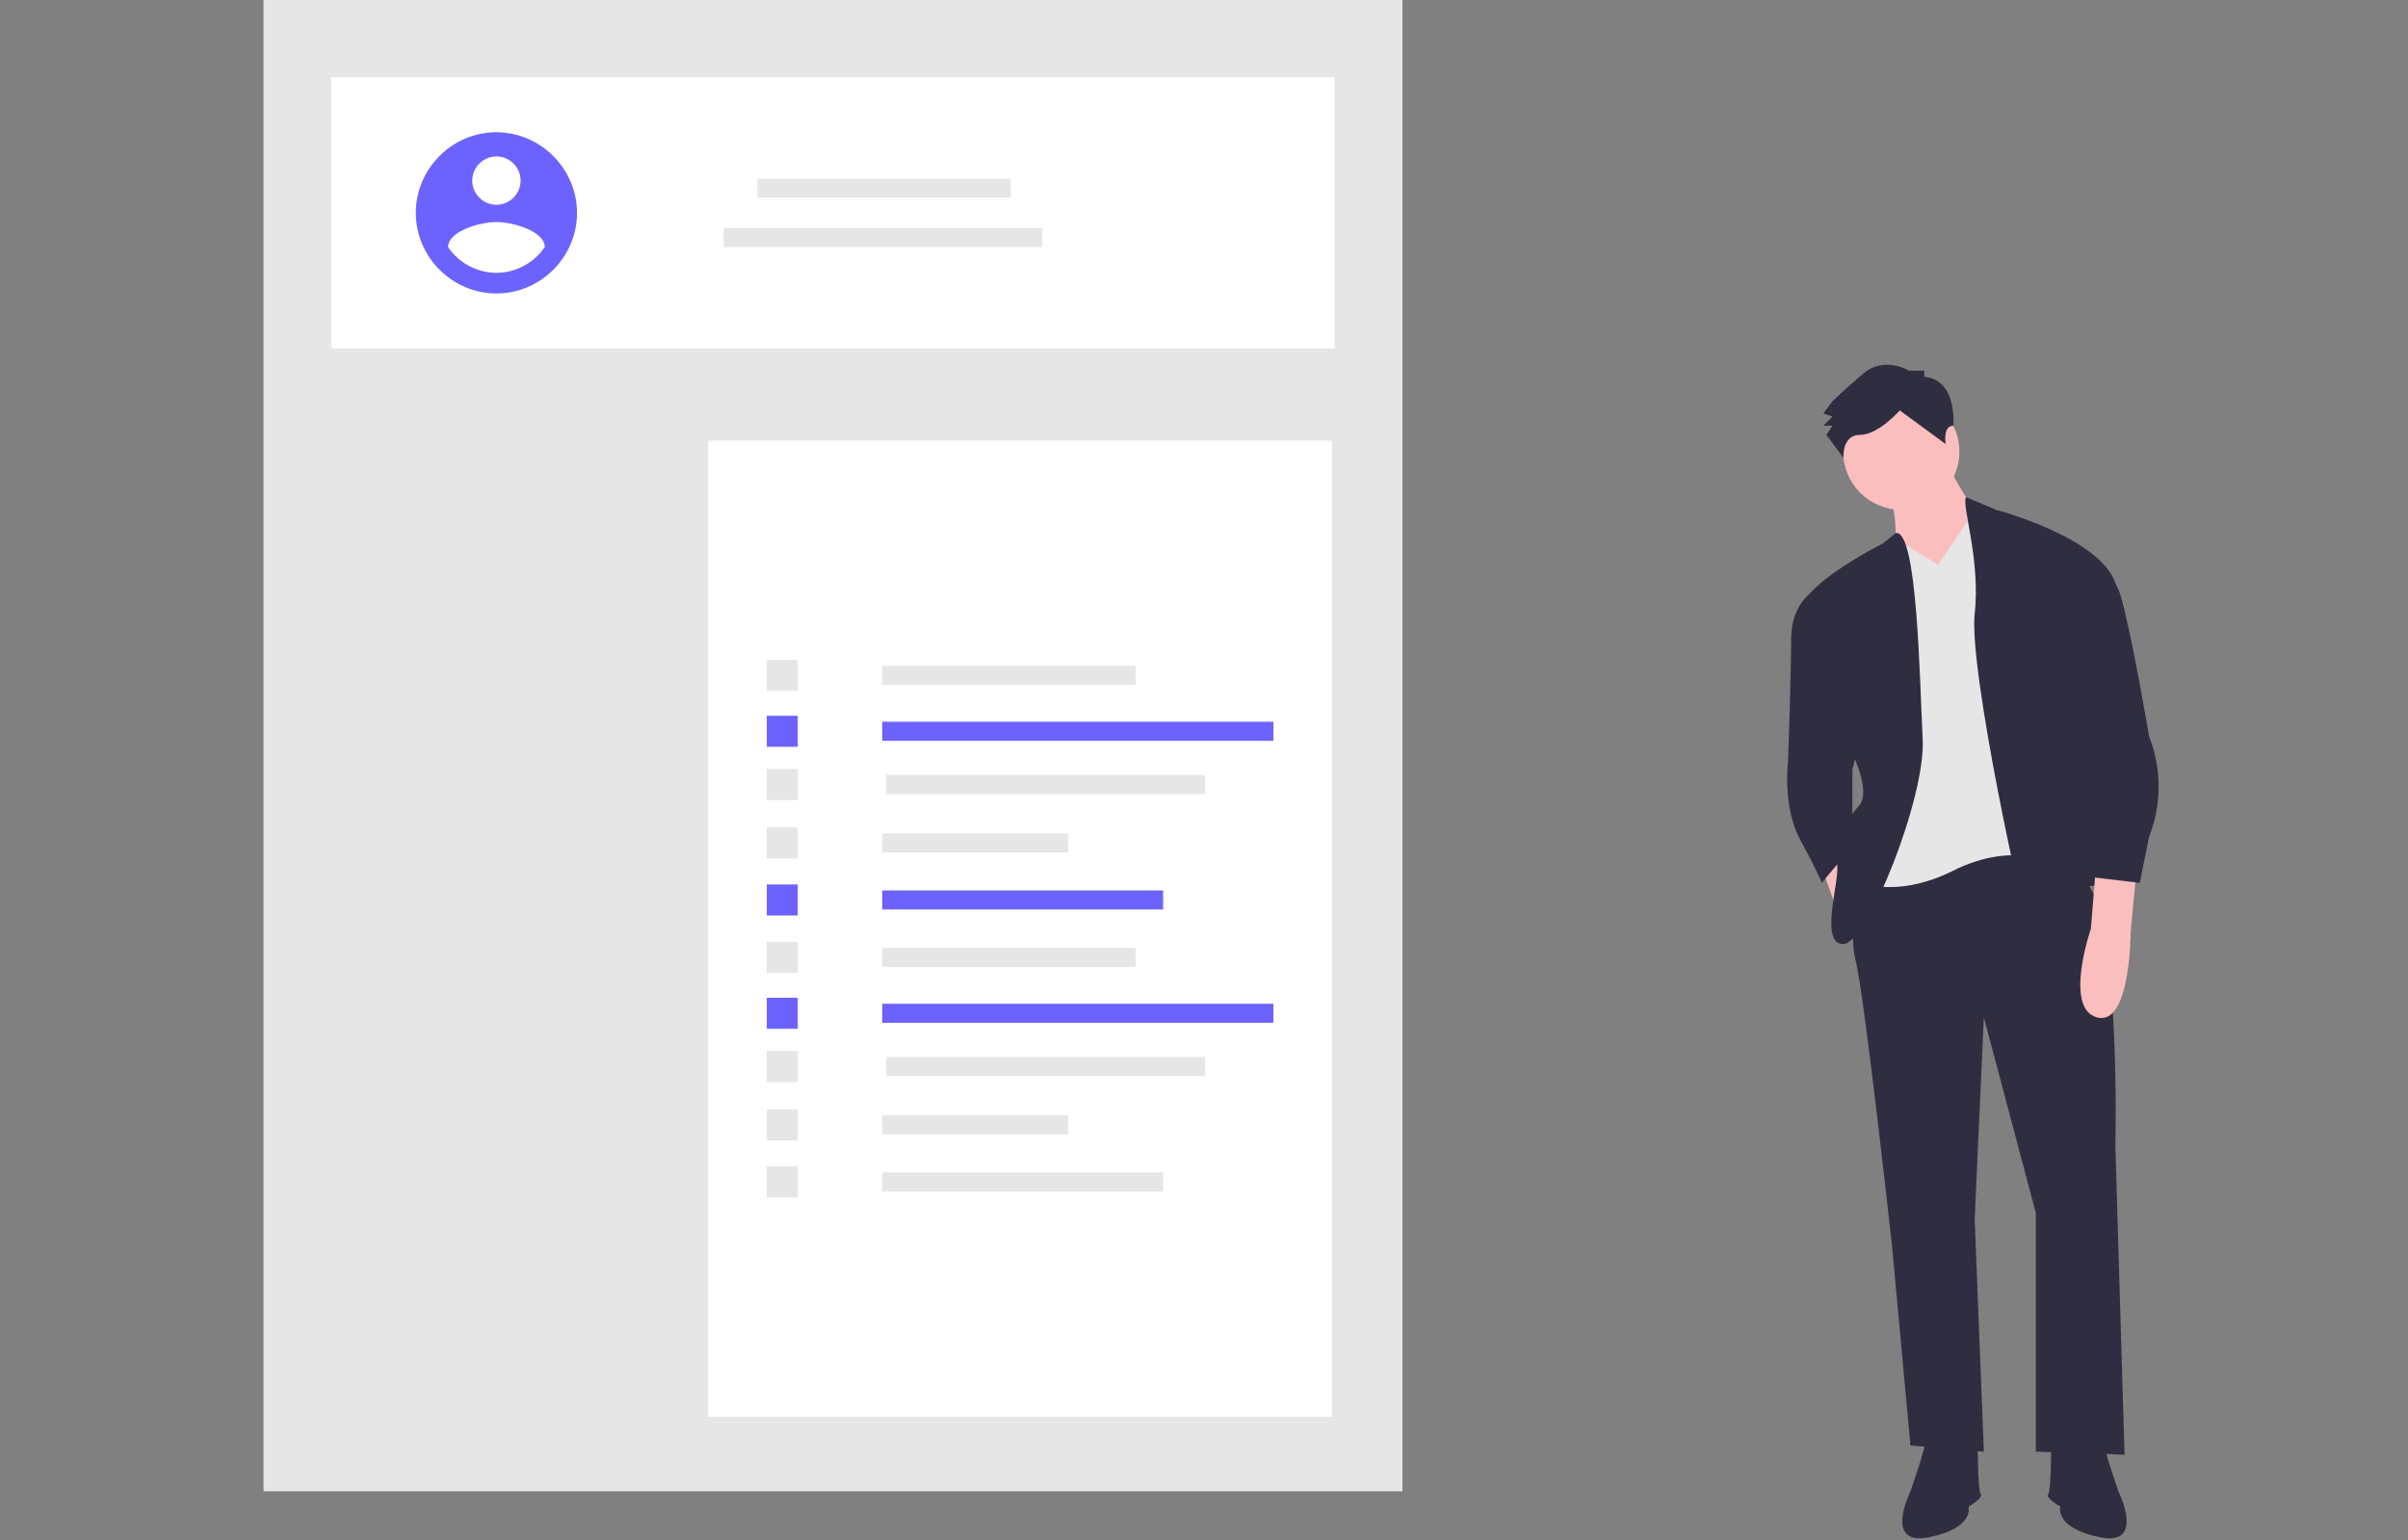 <?xml version="1.0" encoding="UTF-8" standalone="no"?>
<!DOCTYPE svg PUBLIC "-//W3C//DTD SVG 1.1//EN" "http://www.w3.org/Graphics/SVG/1.1/DTD/svg11.dtd">
<svg width="100%" height="100%" viewBox="0 0 888 568" version="1.1" xmlns="http://www.w3.org/2000/svg" xmlns:xlink="http://www.w3.org/1999/xlink" xml:space="preserve" xmlns:serif="http://www.serif.com/" style="fill-rule:evenodd;clip-rule:evenodd;stroke-linejoin:round;stroke-miterlimit:2;">
    <rect x="0" y="0" width="888" height="568" fill="#808080" stroke="none"/>
    <rect x="97.182" y="0" width="420" height="550" style="fill:rgb(230,230,230);"/>
    <rect x="122.182" y="28.5" width="370" height="100" style="fill:white;"/>
    <rect x="261.182" y="162.5" width="230" height="360" style="fill:white;"/>
    <rect x="279.34" y="65.866" width="93.423" height="7.022" style="fill:rgb(230,230,230);"/>
    <rect x="266.84" y="84.112" width="117.573" height="7.022" style="fill:rgb(230,230,230);"/>
    <rect x="325.34" y="245.575" width="93.423" height="7.022" style="fill:rgb(230,230,230);"/>
    <rect x="325.34" y="266.189" width="144.266" height="7.022" style="fill:rgb(108,99,255);"/>
    <rect x="326.84" y="285.821" width="117.573" height="7.022" style="fill:rgb(230,230,230);"/>
    <rect x="325.34" y="307.362" width="68.637" height="7.022" style="fill:rgb(230,230,230);"/>
    <rect x="325.34" y="328.403" width="103.592" height="7.022" style="fill:rgb(108,99,255);"/>
    <rect x="282.759" y="243.366" width="11.44" height="11.44" style="fill:rgb(230,230,230);"/>
    <rect x="282.759" y="263.98" width="11.44" height="11.44" style="fill:rgb(108,99,255);"/>
    <rect x="282.759" y="283.612" width="11.44" height="11.44" style="fill:rgb(230,230,230);"/>
    <rect x="282.759" y="305.153" width="11.44" height="11.44" style="fill:rgb(230,230,230);"/>
    <rect x="282.759" y="326.194" width="11.44" height="11.44" style="fill:rgb(108,99,255);"/>
    <rect x="325.34" y="349.575" width="93.423" height="7.022" style="fill:rgb(230,230,230);"/>
    <rect x="325.34" y="370.189" width="144.266" height="7.022" style="fill:rgb(108,99,255);"/>
    <rect x="326.84" y="389.821" width="117.573" height="7.022" style="fill:rgb(230,230,230);"/>
    <rect x="325.34" y="411.362" width="68.637" height="7.022" style="fill:rgb(230,230,230);"/>
    <rect x="325.34" y="432.403" width="103.592" height="7.022" style="fill:rgb(230,230,230);"/>
    <rect x="282.759" y="347.366" width="11.44" height="11.44" style="fill:rgb(230,230,230);"/>
    <rect x="282.759" y="367.98" width="11.44" height="11.44" style="fill:rgb(108,99,255);"/>
    <rect x="282.759" y="387.612" width="11.44" height="11.44" style="fill:rgb(230,230,230);"/>
    <rect x="282.759" y="409.153" width="11.44" height="11.44" style="fill:rgb(230,230,230);"/>
    <rect x="282.759" y="430.194" width="11.44" height="11.44" style="fill:rgb(230,230,230);"/>
    <g transform="matrix(1,0,0,1,-156,-166.331)">
        <path d="M339.065,215.102C322.757,215.102 309.336,228.522 309.336,244.831C309.336,261.14 322.757,274.56 339.065,274.56C355.374,274.56 368.794,261.14 368.794,244.831C368.747,228.541 355.356,215.15 339.065,215.102ZM339.065,224.021C339.065,224.021 339.065,224.021 339.065,224.021C343.958,224.021 347.984,228.047 347.984,232.94C347.984,237.832 343.958,241.858 339.065,241.858C334.173,241.858 330.147,237.832 330.147,232.94C330.163,228.053 334.179,224.037 339.065,224.021ZM339.065,266.957C331.919,266.924 325.233,263.356 321.228,257.438C321.371,251.492 333.12,248.219 339.065,248.219C345.011,248.219 356.76,251.492 356.903,257.438C352.893,263.351 346.21,266.918 339.065,266.957Z" style="fill:rgb(108,99,255);fill-rule:nonzero;"/>
    </g>
    <g transform="matrix(1,0,0,1,-156,-166.331)">
        <path d="M872.929,335.176C872.929,335.176 883.079,356.604 889.846,358.86L870.673,388.183L854.884,369.01C854.884,369.01 856.012,355.477 852.629,349.838C849.245,344.199 872.929,335.176 872.929,335.176Z" style="fill:rgb(251,190,190);fill-rule:nonzero;"/>
    </g>
    <circle cx="701.14" cy="166.589" r="21.428" style="fill:rgb(251,190,190);"/>
    <path d="M671.817,319.97L677.456,335.759L684.223,327.864L678.544,309.88L671.817,319.97Z" style="fill:rgb(251,190,190);fill-rule:nonzero;"/>
    <g transform="matrix(1,0,0,1,-156,-166.331)">
        <path d="M843.606,478.406C843.606,478.406 836.84,506.601 840.223,520.135C843.606,533.668 853.756,626.148 853.756,626.148L860.523,699.454L887.59,701.71L884.207,615.998L887.59,541.563L906.763,613.742L906.763,701.71L939.469,702.838L936.086,588.93C936.086,588.93 938.341,500.962 923.68,489.684C909.018,478.406 906.763,476.151 906.763,476.151L843.606,478.406Z" style="fill:rgb(47,46,65);fill-rule:nonzero;"/>
    </g>
    <g transform="matrix(1,0,0,1,-156,-166.331)">
        <path d="M866.162,698.327L863.907,706.221L860.523,716.371C860.523,716.371 850.373,736.672 867.29,733.288C884.207,729.905 881.951,722.01 881.951,722.01C881.951,722.01 887.59,718.627 886.463,717.499C885.335,716.371 885.335,699.454 885.335,699.454L866.162,698.327Z" style="fill:rgb(47,46,65);fill-rule:nonzero;"/>
    </g>
    <g transform="matrix(1,0,0,1,-156,-166.331)">
        <path d="M931.574,698.327L933.83,706.221L937.213,716.371C937.213,716.371 947.364,736.672 930.447,733.288C913.53,729.905 915.785,722.01 915.785,722.01C915.785,722.01 910.146,718.627 911.274,717.499C912.402,716.371 912.402,699.454 912.402,699.454L931.574,698.327Z" style="fill:rgb(47,46,65);fill-rule:nonzero;"/>
    </g>
    <g transform="matrix(1,0,0,1,-156,-166.331)">
        <path d="M870.673,374.649L884.467,354.349L910.146,367.882L913.53,485.173C913.53,485.173 898.868,476.151 876.312,487.429C853.756,498.707 839.095,490.812 839.095,490.812L852.629,440.061L846.99,372.394L855.055,365.073L870.673,374.649Z" style="fill:rgb(230,230,230);fill-rule:nonzero;"/>
    </g>
    <g transform="matrix(1,0,0,1,-156,-166.331)">
        <path d="M855.058,362.938L850.373,366.755C850.373,366.755 821.05,381.416 819.923,391.566L840.223,446.828C840.223,446.828 845.862,459.234 841.351,463.745C836.839,468.256 832.328,479.534 833.456,485.173C834.584,490.812 826.689,514.496 835.712,514.496C844.734,514.496 866.162,460.362 865.034,438.933C863.907,417.505 863.126,361.378 855.058,362.938Z" style="fill:rgb(47,46,65);fill-rule:nonzero;"/>
    </g>
    <g transform="matrix(1,0,0,1,-156,-166.331)">
        <path d="M830.073,384.799L823.121,385.543C823.121,385.543 816.539,390.438 816.539,401.716C816.539,412.994 815.411,446.828 815.411,446.828C815.411,446.828 813.156,463.745 819.923,476.151C826.689,488.557 827.817,491.94 827.817,491.94L839.095,478.406L839.095,450.211L843.606,432.167L830.073,384.799Z" style="fill:rgb(47,46,65);fill-rule:nonzero;"/>
    </g>
    <g transform="matrix(1,0,0,1,-156,-166.331)">
        <path d="M881.076,349.709L892.102,354.349C892.102,354.349 930.447,364.499 936.086,381.416L920.296,420.889C920.296,420.889 931.574,493.068 928.191,493.068L924.808,493.068C924.808,493.068 933.83,499.834 928.191,502.09C922.552,504.346 909.018,522.39 905.635,514.496C902.252,506.601 881.951,412.994 884.207,392.694C886.463,372.393 879.073,351.836 881.076,349.709Z" style="fill:rgb(47,46,65);fill-rule:nonzero;"/>
    </g>
    <g transform="matrix(1,0,0,1,-156,-166.331)">
        <path d="M865.598,305.29L865.598,303.034L859.959,303.034C859.959,303.034 850.937,297.395 843.042,304.162C835.148,310.929 831.764,314.312 831.764,314.312L828.381,318.823L831.764,319.951L828.381,323.334L831.764,323.334L829.509,326.718L835.83,335.176C835.83,335.176 835.148,326.718 841.914,326.718C848.681,326.718 856.576,317.695 856.576,317.695L873.493,330.101C873.493,330.101 872.365,323.366 876.312,323.35C876.312,323.35 878.004,306.417 865.598,305.29Z" style="fill:rgb(47,46,65);fill-rule:nonzero;"/>
    </g>
    <g transform="matrix(1,0,0,1,-156,-166.331)">
        <path d="M943.98,486.301L941.725,509.985C941.725,509.985 941.725,544.946 929.319,541.563C916.913,538.18 927.063,508.857 927.063,508.857L928.777,487.648L943.98,486.301Z" style="fill:rgb(251,190,190);fill-rule:nonzero;"/>
    </g>
    <g transform="matrix(1,0,0,1,-156,-166.331)">
        <path d="M919.169,375.777C919.169,375.777 933.83,370.138 938.341,387.055C942.852,403.972 948.491,437.806 948.491,437.806C953.203,449.76 953.203,463.069 948.491,475.023L945.108,491.94L925.935,489.684L921.424,451.339L916.913,402.844L919.169,375.777Z" style="fill:rgb(47,46,65);fill-rule:nonzero;"/>
    </g>
</svg>
